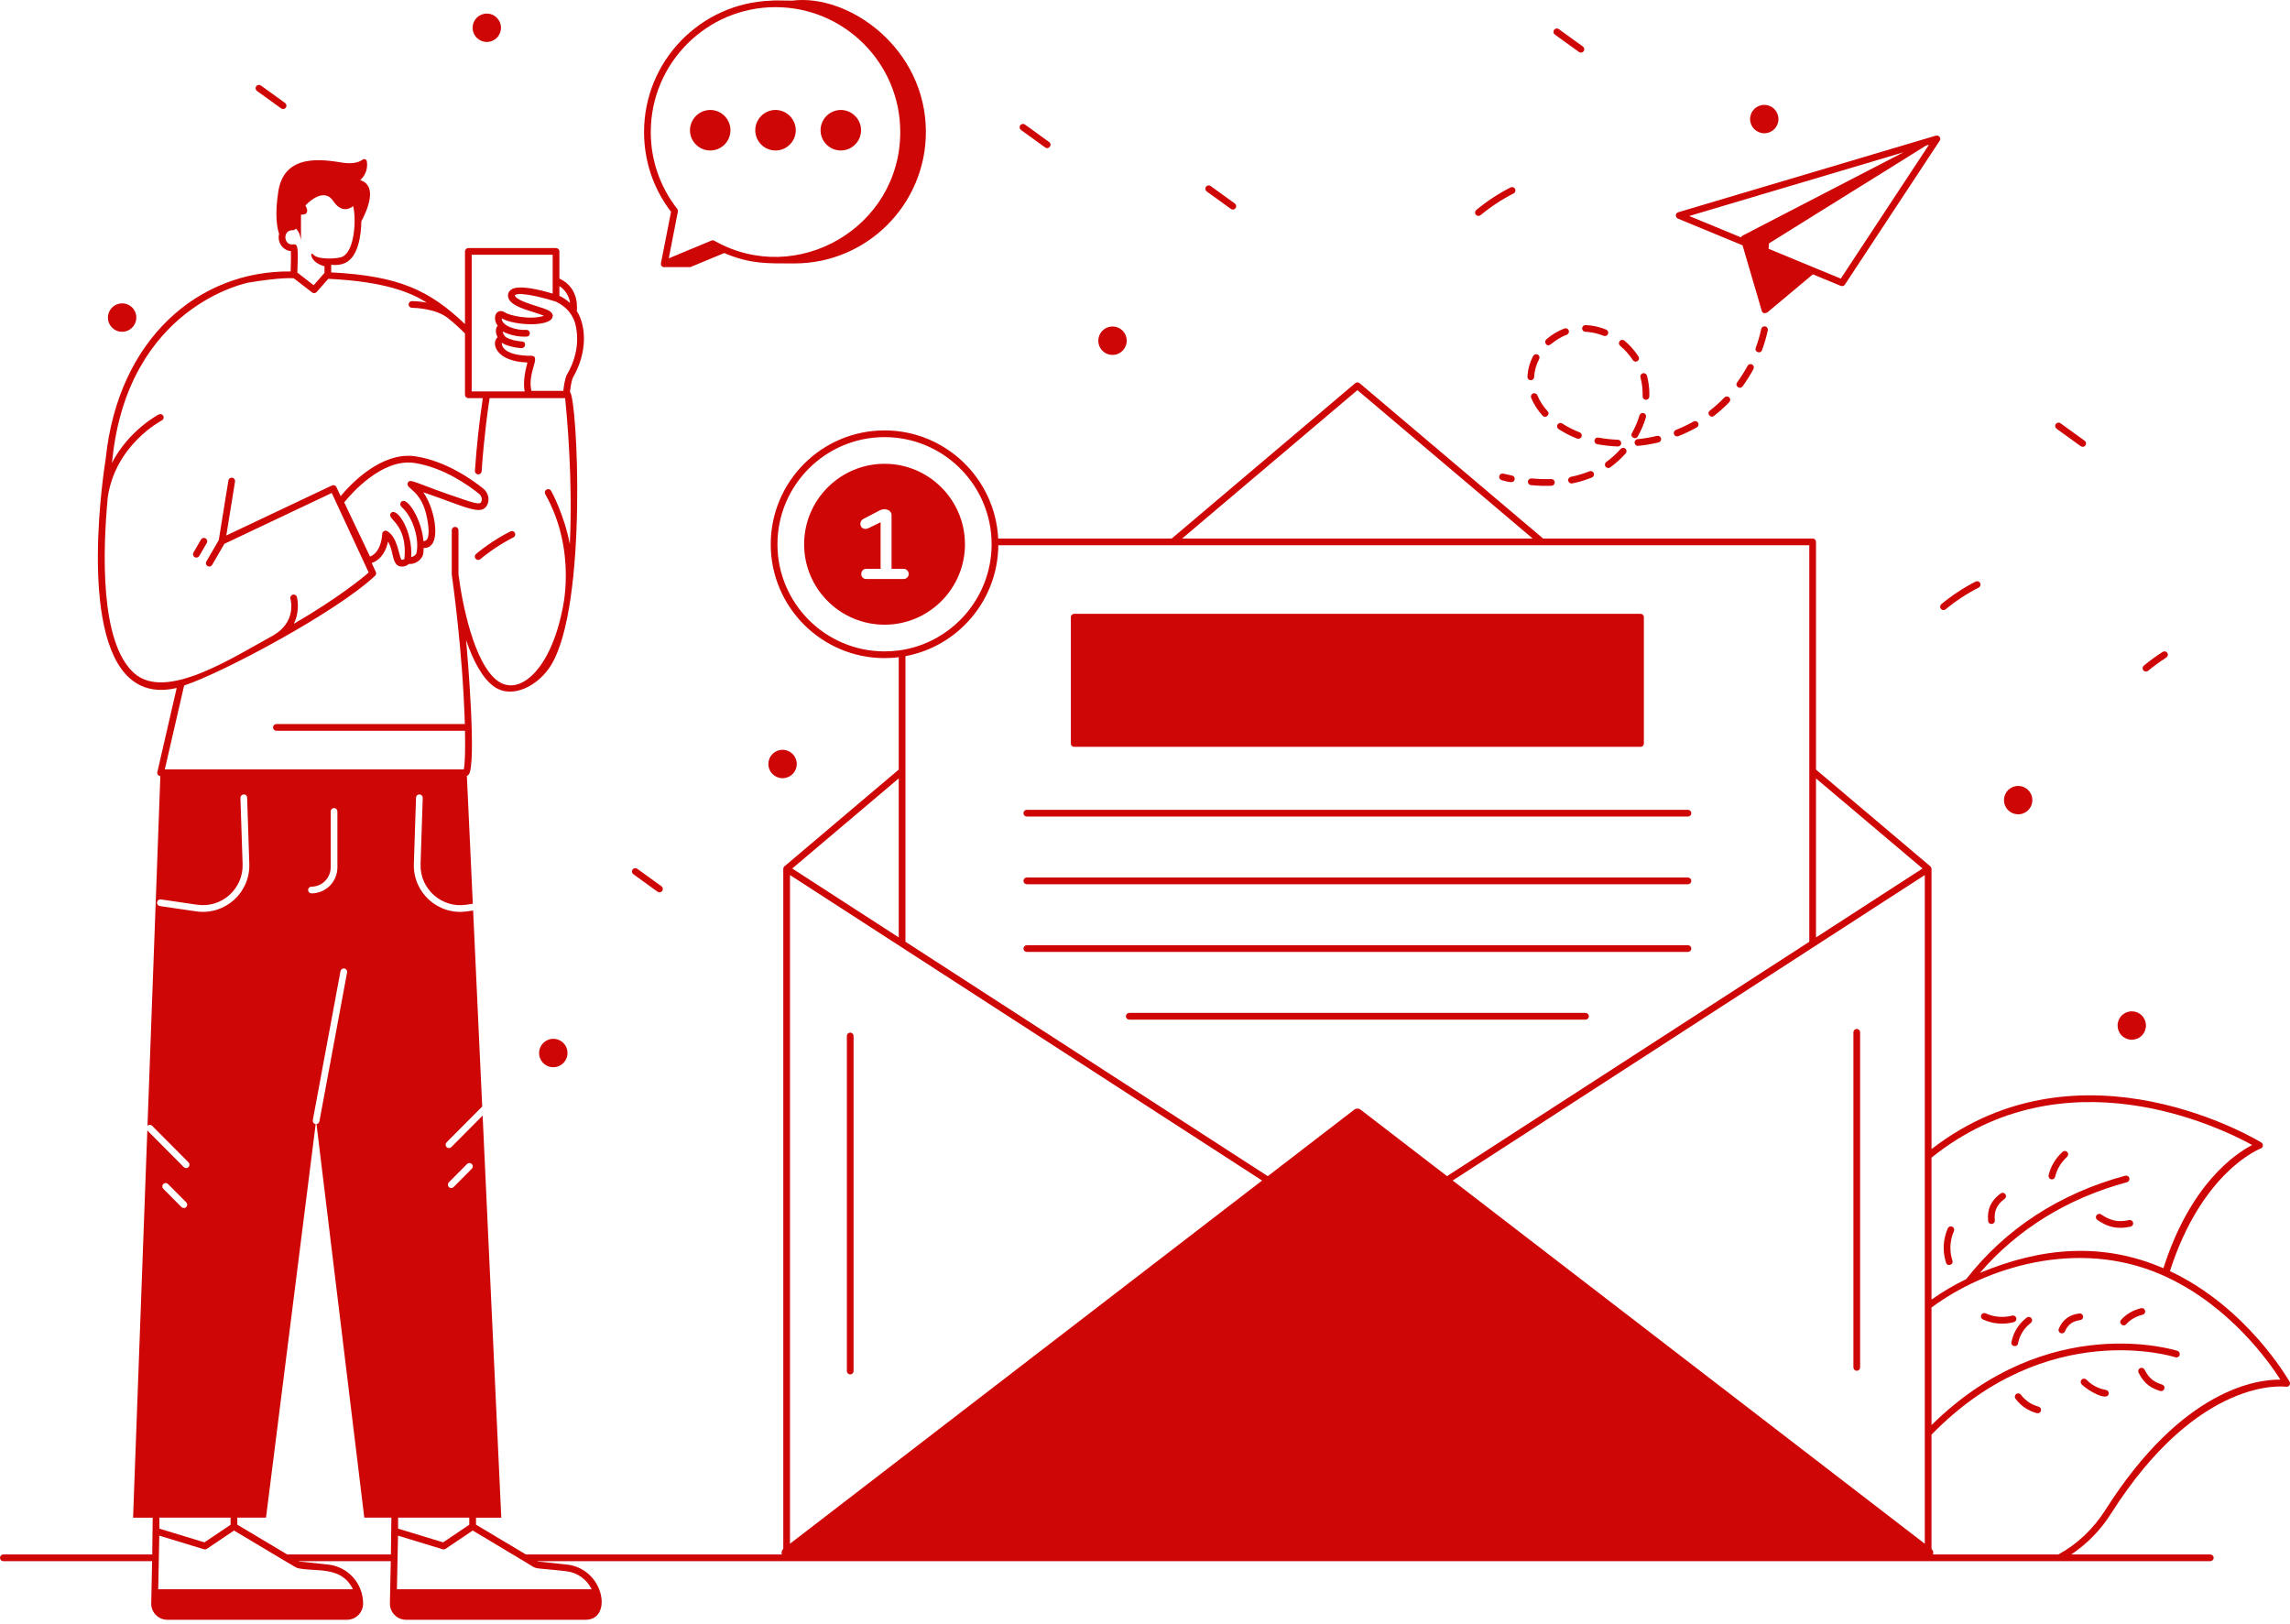 <svg width="447" height="317" viewBox="0 0 447 317" fill="none" xmlns="http://www.w3.org/2000/svg">
<path d="M400.372 230.205C400.456 230.224 400.543 230.227 400.628 230.213C400.713 230.199 400.794 230.168 400.867 230.122C400.94 230.076 401.004 230.017 401.054 229.947C401.104 229.876 401.139 229.797 401.159 229.713C401.499 228.235 402.287 226.918 403.505 225.797C403.626 225.677 403.696 225.515 403.699 225.345C403.703 225.175 403.641 225.01 403.526 224.884C403.41 224.759 403.251 224.684 403.081 224.674C402.911 224.664 402.744 224.721 402.615 224.831C401.202 226.135 400.282 227.679 399.882 229.418C399.862 229.502 399.86 229.589 399.874 229.674C399.888 229.759 399.919 229.84 399.965 229.913C400.01 229.986 400.07 230.05 400.14 230.1C400.21 230.15 400.289 230.185 400.373 230.205H400.372ZM389.379 238.202C389.202 236.423 389.807 235.098 391.281 234.034C391.353 233.985 391.415 233.921 391.462 233.848C391.509 233.774 391.54 233.692 391.555 233.606C391.57 233.52 391.567 233.432 391.548 233.346C391.528 233.261 391.491 233.181 391.44 233.11C391.389 233.039 391.324 232.98 391.25 232.934C391.175 232.889 391.092 232.859 391.006 232.846C390.919 232.833 390.831 232.838 390.747 232.859C390.662 232.881 390.583 232.919 390.513 232.972C388.648 234.318 387.851 236.07 388.074 238.331C388.162 239.201 389.463 239.071 389.379 238.202ZM393.57 257.277C393.524 257.11 393.414 256.968 393.264 256.881C393.114 256.794 392.936 256.77 392.768 256.813C391.064 257.268 389.176 257.104 387.58 256.362C387.423 256.295 387.246 256.292 387.087 256.353C386.928 256.414 386.799 256.535 386.728 256.69C386.656 256.844 386.648 257.021 386.704 257.182C386.76 257.342 386.877 257.475 387.029 257.551C388.931 258.433 391.081 258.621 393.106 258.081C393.189 258.059 393.267 258.021 393.336 257.968C393.404 257.916 393.462 257.85 393.505 257.776C393.548 257.701 393.576 257.618 393.587 257.533C393.598 257.447 393.593 257.361 393.57 257.277ZM410.164 237.076C410.094 237.023 410.013 236.984 409.927 236.963C409.842 236.942 409.752 236.938 409.665 236.952C409.578 236.966 409.494 236.998 409.42 237.045C409.345 237.092 409.281 237.154 409.23 237.227C409.18 237.3 409.145 237.382 409.128 237.468C409.11 237.555 409.11 237.644 409.128 237.731C409.145 237.817 409.18 237.899 409.23 237.972C409.281 238.045 409.345 238.107 409.42 238.154C411.733 239.757 413.588 239.921 415.869 239.448C415.953 239.431 416.033 239.397 416.105 239.349C416.176 239.301 416.237 239.239 416.284 239.167C416.331 239.095 416.364 239.014 416.38 238.929C416.396 238.845 416.395 238.758 416.378 238.673C416.361 238.589 416.327 238.508 416.279 238.437C416.23 238.366 416.168 238.304 416.096 238.257C416.024 238.21 415.944 238.177 415.859 238.161C415.774 238.145 415.687 238.146 415.603 238.164C414.099 238.475 412.44 238.65 410.163 237.076H410.164ZM381.104 246.077C380.492 244.184 380.597 242.132 381.399 240.311C381.469 240.152 381.474 239.972 381.412 239.81C381.349 239.647 381.225 239.516 381.066 239.446C380.907 239.375 380.727 239.371 380.564 239.433C380.402 239.496 380.271 239.62 380.201 239.779C379.269 241.898 379.147 244.285 379.86 246.487C380.129 247.311 381.378 246.907 381.105 246.077H381.104Z" fill="#CE0606"/>
<path d="M446.92 269.729C446.802 269.519 438.727 255.25 423.561 248.128C429.825 228.639 441.126 224.245 441.283 224.193C441.519 224.114 441.677 223.891 441.703 223.642C441.716 223.521 441.694 223.399 441.641 223.29C441.588 223.181 441.505 223.089 441.401 223.025C441.034 222.789 406.349 201.595 377.026 224.311V169.607C377.012 169.417 376.928 169.239 376.79 169.109L354.479 150.228V105.776C354.479 105.409 354.191 105.12 353.824 105.12H301.21L265.39 74.795C265.272 74.695 265.121 74.64 264.966 74.64C264.811 74.64 264.66 74.695 264.542 74.795L228.722 105.12H194.843C194.253 93.382 184.527 84.018 172.663 84.018C160.407 84.018 150.445 93.986 150.445 106.248C150.445 118.498 160.407 128.466 172.663 128.466C173.594 128.466 174.525 128.413 175.429 128.282V150.229L153.123 169.109C153.051 169.171 152.993 169.248 152.953 169.334C152.913 169.42 152.892 169.514 152.892 169.61V302.352L152.871 302.368C152.729 302.502 152.629 302.674 152.583 302.864C152.536 303.054 152.545 303.253 152.609 303.438H102.652L92.915 297.62V296.256H97.848L94.208 217.771L88.099 223.916C87.977 224.039 87.81 224.109 87.636 224.11C87.462 224.11 87.295 224.042 87.172 223.919C87.049 223.797 86.979 223.63 86.978 223.456C86.978 223.282 87.046 223.115 87.169 222.991L94.125 215.996L92.352 177.733L91.151 177.909C85.588 178.719 80.593 174.307 80.785 168.632L81.206 155.714C81.205 155.627 81.223 155.54 81.257 155.46C81.292 155.38 81.343 155.308 81.406 155.249C81.47 155.19 81.545 155.144 81.627 155.115C81.709 155.086 81.796 155.074 81.883 155.08C82.057 155.086 82.221 155.161 82.34 155.288C82.459 155.415 82.522 155.583 82.516 155.757L82.096 168.676C81.93 173.523 86.203 177.313 90.961 176.61L92.226 176.426C92.248 176.423 92.269 176.431 92.291 176.429L91.131 151.445C91.26 151.404 91.376 151.332 91.469 151.235C93.085 149.384 91.221 127.46 90.984 124.952C92.335 128.952 94.144 132.362 96.385 133.988C100.029 136.63 105.155 133.742 107.514 129.923C114.796 118.265 112.676 77.45 111.253 76.526C111.48 74.536 111.744 73.864 111.853 73.671C114.751 68.671 114.373 63.465 112.6 60.74C112.56 60.569 113.291 56.296 109.192 54.366V49.08C109.192 48.713 108.891 48.424 108.537 48.424H91.418C91.051 48.424 90.763 48.713 90.763 49.08V63.258C83.802 56.661 77.891 53.852 64.651 53.172V51.677C65.385 51.782 66.486 51.782 67.522 51.257C69.943 49.985 70.484 45.944 70.533 43.209C71.791 40.844 73.731 36.221 70.308 35.164C70.308 35.164 71.975 33.852 71.609 31.498C71.595 31.41 71.559 31.327 71.503 31.257C71.448 31.187 71.376 31.132 71.294 31.098C71.212 31.064 71.122 31.051 71.033 31.062C70.945 31.072 70.861 31.105 70.788 31.157C70.18 31.6 69.016 32.075 66.948 31.763C63.437 31.234 55.517 29.672 54.324 37.371C53.619 41.911 54.062 44.419 54.48 45.651C54.425 45.867 54.388 46.091 54.388 46.326C54.388 47.742 55.45 48.91 56.787 49.028C56.813 49.946 56.787 51.69 56.735 52.989C38.833 52.783 23.041 66.103 20.634 89.554C20.411 90.931 15.194 123.549 25.379 132.441C27.778 134.539 30.846 135.156 34.49 134.29L30.714 150.71C30.662 150.907 30.714 151.117 30.832 151.274C30.953 151.407 31.121 151.488 31.3 151.5L28.79 219.748C28.914 219.631 29.078 219.567 29.248 219.569C29.419 219.572 29.581 219.64 29.701 219.761L36.79 226.891C36.853 226.951 36.902 227.024 36.936 227.104C36.971 227.184 36.988 227.27 36.989 227.357C36.989 227.444 36.972 227.53 36.939 227.611C36.906 227.691 36.857 227.764 36.796 227.826C36.734 227.887 36.661 227.936 36.58 227.968C36.499 228.001 36.413 228.018 36.326 228.017C36.239 228.016 36.153 227.997 36.073 227.963C35.993 227.928 35.921 227.878 35.861 227.815L28.772 220.686C28.765 220.678 28.763 220.669 28.756 220.662L25.977 296.255H29.805L29.717 303.438H0.655C0.288 303.438 0 303.739 0 304.094C0 304.461 0.288 304.749 0.655 304.749H29.691L29.52 312.973C29.468 314.704 30.881 316.186 32.666 316.186H67.731C69.462 316.186 70.877 314.769 70.877 313.025C70.877 309.09 67.928 305.812 64.009 305.405L58.346 304.802L58.254 304.749H76.278L76.108 312.973C76.1 313.391 76.176 313.807 76.33 314.196C76.485 314.585 76.715 314.939 77.008 315.238C77.301 315.538 77.65 315.775 78.036 315.938C78.421 316.101 78.835 316.185 79.254 316.186H114.319C119.683 316.186 117.96 306.17 110.609 305.405L104.933 304.802L104.841 304.749H431.439C431.793 304.749 432.094 304.461 432.094 304.094C432.094 303.739 431.793 303.438 431.439 303.438H404.304C407.398 301.377 410.029 298.686 412.117 295.385C429.276 268.381 446.068 270.676 446.238 270.702C446.36 270.721 446.485 270.705 446.598 270.656C446.711 270.608 446.809 270.529 446.88 270.428C446.95 270.327 446.992 270.209 446.999 270.086C447.006 269.962 446.979 269.84 446.92 269.732V269.729ZM264.965 76.157L299.176 105.119H230.754L264.965 76.157ZM91.605 297.634L86.501 301.074L77.708 298.395V296.253H91.603V297.634H91.605ZM65.859 158.389V169.326C65.858 170.669 65.324 171.957 64.375 172.907C63.425 173.856 62.138 174.39 60.796 174.391C60.622 174.391 60.455 174.322 60.332 174.199C60.209 174.076 60.14 173.91 60.14 173.736C60.14 173.562 60.209 173.395 60.332 173.272C60.455 173.149 60.622 173.08 60.796 173.08C61.79 173.078 62.744 172.683 63.447 171.979C64.15 171.275 64.546 170.321 64.547 169.326V158.391C64.547 158.217 64.616 158.05 64.739 157.927C64.862 157.804 65.029 157.735 65.203 157.735C65.377 157.735 65.543 157.804 65.666 157.927C65.789 158.05 65.858 158.217 65.858 158.391L65.859 158.389ZM87.616 230.791L91.16 227.225C91.221 227.162 91.293 227.112 91.373 227.077C91.452 227.043 91.538 227.025 91.625 227.024C91.712 227.023 91.799 227.039 91.879 227.072C91.96 227.104 92.033 227.153 92.095 227.214C92.157 227.276 92.206 227.349 92.239 227.429C92.272 227.51 92.289 227.596 92.288 227.683C92.288 227.77 92.27 227.856 92.236 227.936C92.202 228.016 92.152 228.089 92.09 228.15L88.545 231.717C88.484 231.778 88.412 231.827 88.332 231.86C88.253 231.893 88.168 231.91 88.082 231.911C87.995 231.911 87.91 231.894 87.83 231.861C87.751 231.829 87.678 231.78 87.617 231.72C87.556 231.659 87.507 231.586 87.474 231.507C87.441 231.427 87.424 231.342 87.423 231.256C87.423 231.17 87.44 231.084 87.473 231.004C87.505 230.925 87.555 230.852 87.616 230.791ZM110.726 73.014C110.595 73.224 110.228 73.867 109.952 76.306H103.726C102.892 72.686 105.65 69.63 103.805 69.447C101.629 69.503 97.932 69.053 97.932 66.876C99.065 67.794 102.249 68.041 101.838 67.952C102.009 67.952 102.173 67.885 102.295 67.766C102.418 67.647 102.489 67.485 102.494 67.314C102.523 66.16 101.091 67.094 98.721 65.806C98.315 65.379 98.152 64.969 98.115 64.712C99.492 65.4 101.237 65.806 102.819 65.705C103.687 65.646 103.591 64.341 102.73 64.396C100.938 64.518 97.932 63.701 97.932 62.14C100.489 63.622 107.644 63.858 107.881 61.76C107.9 61.674 107.9 61.584 107.881 61.498C107.75 60.698 106.61 60.344 104.657 59.727C103.306 59.307 100.527 58.429 100.501 57.616C101.498 56.822 107.099 58.409 108.497 58.875C108.629 59.006 111.786 60.11 112.456 63.937C113.151 67.78 111.906 70.995 110.726 73.014ZM111.276 59.151C110.424 58.378 109.612 57.932 109.192 57.748V55.846C110.333 56.581 111.106 57.8 111.276 59.151ZM92.073 49.735H107.881V57.315C105.509 56.594 101.117 55.479 99.702 56.581C99.322 56.869 99.125 57.302 99.164 57.787C99.282 59.414 101.812 60.214 104.263 60.974C104.893 61.184 105.692 61.434 106.19 61.643C103.566 62.518 99.453 61.604 98.535 60.974C98.102 60.686 97.644 60.633 97.25 60.843C96.844 61.066 96.608 61.538 96.621 62.102C96.621 62.548 96.778 63.073 97.145 63.584C97.132 63.611 97.119 63.624 97.106 63.637C96.713 64.109 96.674 64.962 97.132 65.827C95.794 66.985 96.792 70.576 102.953 70.758C102.31 73.119 102.14 74.982 102.415 76.411H92.073V49.735ZM57.086 44.934C57.346 44.934 57.567 44.915 57.742 44.62C58.561 45.243 58.753 46.891 58.753 46.891V41.894C58.753 41.894 60.749 42.12 59.619 40.113C59.619 40.113 63.056 36.248 65.062 39.26C66.651 41.644 68.315 40.726 68.94 40.239C69.568 42.767 69.231 48.874 66.917 50.076C65.984 50.568 61.842 50.762 61.092 49.617C60.988 49.446 60.739 49.534 60.739 49.716C60.739 49.788 60.818 51.27 63.339 51.979V53.276L61.228 55.676L58.043 53.21C58.158 49.051 58.324 47.505 57.257 47.702C55.357 48.018 55.091 44.934 57.086 44.934ZM35.938 133.817C43.563 131.285 65.694 119.463 73.215 112.394C73.315 112.3 73.383 112.176 73.409 112.04C73.434 111.905 73.417 111.765 73.359 111.64L72.553 109.906C74.63 109.187 75.437 107.152 75.738 105.725C76 106.147 76.269 106.735 76.45 107.532C76.869 109.386 77.079 110.596 78.495 110.596C79.058 110.596 79.528 110.342 79.836 110.075C80.959 110.217 82.537 109.302 82.646 107.827C82.668 107.54 82.683 107.253 82.689 106.968C86.36 107.159 85.04 99.556 82.684 96.178L82.621 96.088C91.003 98.965 93.992 100.79 95.101 98.563C95.63 97.502 95.306 96.163 94.331 95.374C92.368 93.787 87.148 89.995 81.11 89.079C74.412 88.075 68.358 94.601 66.491 96.851L65.669 95.081C65.633 95.002 65.581 94.932 65.517 94.874C65.454 94.816 65.379 94.771 65.298 94.742C65.216 94.712 65.13 94.699 65.044 94.704C64.958 94.708 64.873 94.729 64.795 94.766L44.175 104.529L45.876 94.007C45.889 93.922 45.886 93.835 45.867 93.751C45.847 93.667 45.811 93.588 45.761 93.519C45.71 93.449 45.647 93.39 45.574 93.344C45.501 93.299 45.419 93.269 45.334 93.255C45.249 93.241 45.163 93.244 45.079 93.264C44.995 93.284 44.916 93.32 44.847 93.37C44.777 93.421 44.718 93.484 44.672 93.557C44.627 93.63 44.597 93.712 44.583 93.797L42.701 105.429L40.276 109.611C40.233 109.686 40.205 109.768 40.193 109.853C40.182 109.939 40.188 110.026 40.21 110.109C40.232 110.192 40.27 110.27 40.323 110.339C40.375 110.407 40.44 110.464 40.515 110.508C40.59 110.551 40.672 110.579 40.757 110.59C40.843 110.601 40.929 110.596 41.013 110.574C41.096 110.551 41.174 110.513 41.242 110.461C41.31 110.408 41.368 110.343 41.411 110.268L43.793 106.16L64.758 96.232L71.966 111.752C70.72 112.839 66.103 116.668 57.343 121.779C58.679 119.129 57.953 116.529 57.941 116.491C57.884 116.333 57.769 116.203 57.619 116.127C57.469 116.051 57.296 116.036 57.136 116.083C56.975 116.131 56.838 116.239 56.754 116.384C56.67 116.53 56.645 116.702 56.684 116.865C56.74 117.051 57.939 121.356 53.364 124.018C45.299 128.434 32.449 136.852 26.243 131.455C19.427 125.507 20.062 107.337 21.04 97.04C22.561 86.773 31.494 82.118 31.593 82.069C31.747 81.99 31.863 81.853 31.917 81.689C31.97 81.524 31.957 81.345 31.879 81.191C31.801 81.036 31.665 80.918 31.501 80.864C31.337 80.809 31.158 80.821 31.003 80.898C30.922 80.937 25.163 83.942 21.827 90.4C21.886 89.999 21.925 89.751 21.929 89.722C25.01 59.675 48.356 55.189 48.579 55.15C54.687 54.153 56.903 54.284 57.348 54.324L60.927 57.091C61.19 57.296 61.582 57.259 61.818 56.999L64.073 54.429C75.199 54.945 80.272 57.151 83.312 59.066C81.742 58.784 80.5 58.778 80.411 58.775C80.237 58.775 80.071 58.844 79.948 58.967C79.825 59.09 79.756 59.257 79.756 59.431C79.756 59.605 79.825 59.772 79.948 59.895C80.071 60.017 80.237 60.087 80.411 60.087H80.414C80.468 60.087 84.897 60.113 87.372 62.046C88.255 62.754 89.408 63.725 90.762 65.091V77.066C90.762 77.42 91.05 77.721 91.417 77.721H94.243C93.54 82.438 93.025 87.181 92.702 91.938C92.699 92.106 92.761 92.269 92.875 92.393C92.989 92.517 93.146 92.593 93.314 92.605C93.482 92.616 93.647 92.563 93.777 92.456C93.907 92.35 93.992 92.197 94.013 92.03C94.484 85.04 95.297 79.439 95.573 77.721H110.306C110.609 80.581 111.851 93.496 111.227 106.208C110.097 100.402 107.74 96.104 107.576 95.812C107.491 95.661 107.349 95.549 107.181 95.502C107.014 95.455 106.835 95.477 106.683 95.562C106.532 95.647 106.42 95.789 106.373 95.957C106.326 96.124 106.348 96.303 106.433 96.455C112.724 107.656 109.74 119.129 109.744 119.134C107.377 130.819 101.365 135.966 97.16 132.924C92.533 129.57 90.21 117.815 89.493 112.106V103.503C89.493 103.329 89.424 103.163 89.301 103.04C89.178 102.917 89.011 102.848 88.837 102.848C88.663 102.848 88.497 102.917 88.374 103.04C88.251 103.163 88.182 103.329 88.182 103.503V112.167C88.182 112.187 88.192 112.204 88.194 112.224C88.194 112.229 88.191 112.234 88.194 112.241C88.224 112.542 90.313 126.758 90.733 141.338H53.952C53.778 141.338 53.611 141.407 53.488 141.53C53.365 141.653 53.296 141.82 53.296 141.994C53.296 142.168 53.365 142.335 53.488 142.458C53.611 142.581 53.778 142.65 53.952 142.65H90.766C90.848 146.65 90.743 149.333 90.526 150.196H32.168L35.94 133.815L35.938 133.817ZM79.608 94.239C79.015 95.456 82.332 95.469 83.383 101.259C84.293 106.181 82.691 105.502 82.649 105.633C82.368 101.52 79.45 96.718 78.299 97.977C78.183 98.105 78.122 98.275 78.13 98.449C78.138 98.622 78.216 98.786 78.344 98.903C80.835 101.161 81.827 105.454 81.308 107.892C81.2 108.393 80.605 108.676 80.271 108.747C80.587 103.64 77.457 98.887 76.321 100.13C75.21 101.359 79.621 101.953 78.944 109.109C78.859 109.176 78.761 109.224 78.655 109.249C78.549 109.274 78.44 109.275 78.334 109.253C77.783 108.168 77.594 104.905 75.606 103.687C75.507 103.627 75.395 103.594 75.279 103.591C75.164 103.589 75.05 103.617 74.949 103.672C74.848 103.728 74.763 103.809 74.704 103.908C74.644 104.007 74.612 104.12 74.609 104.235C74.609 104.272 74.511 107.749 72.228 108.648L67.19 98.071C68.456 96.493 74.544 89.41 80.915 90.375C86.634 91.243 91.626 94.874 93.507 96.395C94.007 96.799 94.184 97.464 93.929 97.975C93.752 98.332 93.383 98.519 90.413 97.474C80.865 94.307 80.086 93.275 79.608 94.239ZM31.202 176.868C31.117 176.855 31.035 176.826 30.961 176.782C30.887 176.738 30.822 176.68 30.771 176.611C30.719 176.542 30.682 176.463 30.661 176.38C30.64 176.296 30.635 176.209 30.648 176.124C30.66 176.039 30.689 175.957 30.733 175.883C30.777 175.809 30.835 175.744 30.904 175.693C30.973 175.641 31.052 175.604 31.135 175.582C31.219 175.561 31.306 175.557 31.391 175.569L38.486 176.605C43.289 177.31 47.516 173.484 47.356 168.676L46.93 155.757C46.927 155.671 46.941 155.585 46.971 155.505C47.001 155.424 47.047 155.35 47.106 155.287C47.164 155.224 47.235 155.173 47.314 155.137C47.392 155.102 47.477 155.082 47.563 155.079C47.99 155.063 48.229 155.352 48.24 155.713L48.666 168.631C48.851 174.279 43.89 178.718 38.298 177.904L31.202 176.868ZM31.872 231.124C31.995 231.002 32.162 230.933 32.336 230.933C32.51 230.934 32.676 231.003 32.799 231.127L36.343 234.691C36.406 234.752 36.455 234.825 36.489 234.905C36.523 234.985 36.541 235.071 36.542 235.158C36.542 235.245 36.526 235.331 36.492 235.412C36.459 235.492 36.41 235.565 36.349 235.627C36.287 235.688 36.214 235.737 36.133 235.769C36.052 235.802 35.966 235.818 35.879 235.817C35.792 235.816 35.706 235.798 35.626 235.764C35.546 235.729 35.474 235.679 35.414 235.616L31.869 232.051C31.747 231.928 31.678 231.761 31.679 231.587C31.679 231.413 31.749 231.247 31.872 231.124ZM45.009 296.255V297.639L39.904 301.073L31.113 298.396V296.253H45.008L45.009 296.255ZM58.056 306.099C61.642 306.904 66.6 305.561 68.893 310.228H30.884L31.093 299.766L39.824 302.427C40.059 302.492 40.249 302.394 40.382 302.337L40.387 302.335L45.683 298.767C56.013 304.953 57.901 306.077 58.056 306.099ZM56.064 303.436L46.32 297.622V296.253H51.923L61.618 219.437C61.605 219.437 61.591 219.437 61.578 219.434C61.494 219.419 61.413 219.386 61.341 219.339C61.269 219.292 61.207 219.232 61.158 219.161C61.11 219.09 61.076 219.01 61.058 218.926C61.04 218.841 61.039 218.754 61.055 218.67L66.463 189.575C66.478 189.49 66.511 189.41 66.558 189.338C66.605 189.266 66.665 189.203 66.736 189.155C66.807 189.106 66.887 189.072 66.971 189.054C67.055 189.037 67.142 189.036 67.227 189.052C67.311 189.067 67.392 189.1 67.464 189.147C67.536 189.194 67.598 189.255 67.647 189.326C67.695 189.397 67.729 189.476 67.747 189.561C67.765 189.645 67.766 189.732 67.75 189.816L62.343 218.91C62.316 219.046 62.248 219.17 62.146 219.263C62.045 219.357 61.916 219.416 61.779 219.432L71.108 296.253H76.397L76.303 303.436H56.064ZM110.464 306.702C111.532 306.814 112.555 307.197 113.434 307.814C114.314 308.431 115.023 309.261 115.493 310.228H77.475C77.835 292.616 77.357 315.836 77.692 299.767L86.423 302.427C86.672 302.499 86.844 302.393 86.975 302.337C87.107 302.248 92.632 298.531 92.284 298.767L102.272 304.748C105.511 306.637 102.985 305.842 110.464 306.702ZM439.617 223.512C436.379 225.178 427.57 231.053 422.288 247.565C410.446 242.444 398.526 243.441 386.475 248.47C393.816 239.945 403.556 233.912 415.209 230.765C415.369 230.712 415.502 230.6 415.582 230.452C415.661 230.303 415.682 230.13 415.638 229.968C415.595 229.805 415.491 229.666 415.348 229.577C415.204 229.489 415.033 229.459 414.868 229.493C402.022 232.968 391.47 239.854 383.801 249.69C381.435 250.832 379.168 252.17 377.024 253.69V225.978C402.94 205.124 433.522 220.141 439.617 223.512ZM375.713 301.345L283.562 230.443L302.615 218.114L375.713 170.811V301.345ZM375.272 169.536L354.478 182.991V151.954L375.272 169.533V169.536ZM172.663 127.153C161.128 127.153 151.755 117.775 151.755 106.247C151.755 94.706 161.128 85.328 172.663 85.328C183.806 85.328 192.942 94.102 193.532 105.119C193.545 105.486 193.558 105.867 193.558 106.247V106.431C193.466 116.477 186.257 124.858 176.74 126.759C176.307 126.838 175.875 126.917 175.429 126.969C174.525 127.087 173.607 127.153 172.663 127.153ZM194.869 106.431H353.167V183.837L282.455 229.588L265.642 216.653C265.455 216.489 265.215 216.399 264.967 216.399C264.718 216.399 264.479 216.489 264.292 216.653L247.468 229.595L176.74 183.832V128.084C186.991 126.182 194.777 117.211 194.869 106.431ZM175.429 182.984L154.646 169.536L175.429 151.947V182.986V182.984ZM154.203 170.811L246.359 230.446L154.203 301.341V170.814V170.811ZM411.015 294.674C408.629 298.438 405.535 301.376 401.812 303.435H377.303C377.524 302.793 377.1 302.483 377.024 302.352V280.051C399.479 256.994 424.32 264.85 424.621 264.942C424.975 265.06 425.342 264.876 425.447 264.535C425.475 264.453 425.488 264.367 425.483 264.28C425.478 264.194 425.456 264.109 425.418 264.031C425.38 263.953 425.327 263.883 425.263 263.826C425.198 263.768 425.122 263.724 425.041 263.696C424.739 263.604 399.807 255.682 377.024 278.188V255.237C387.472 247.463 405.44 241.652 421.895 248.823C422.314 249.007 422.733 249.203 423.153 249.4C435.462 255.237 442.96 265.912 445.123 269.309C440.745 269.257 426.076 270.962 411.015 294.674Z" fill="#CE0606"/>
<path d="M417.928 255.365C416.357 255.747 415.05 256.506 414.042 257.625C413.459 258.271 414.443 259.138 415.015 258.504C415.843 257.586 416.929 256.959 418.237 256.641C418.406 256.6 418.552 256.493 418.643 256.344C418.733 256.196 418.761 256.017 418.721 255.848C418.678 255.679 418.571 255.534 418.423 255.444C418.275 255.354 418.097 255.325 417.928 255.365ZM405.889 256.393C403.949 256.622 402.635 257.595 401.871 259.364C401.802 259.524 401.799 259.704 401.863 259.866C401.927 260.028 402.053 260.157 402.213 260.226C402.372 260.295 402.553 260.298 402.714 260.234C402.876 260.17 403.005 260.044 403.074 259.885C403.646 258.564 404.587 257.868 406.042 257.694C406.128 257.684 406.21 257.657 406.285 257.615C406.36 257.573 406.426 257.517 406.48 257.449C406.533 257.382 406.572 257.304 406.595 257.221C406.619 257.139 406.625 257.052 406.615 256.966C406.574 256.606 406.243 256.333 405.889 256.393ZM397.967 274.596C396.556 274.234 395.313 273.395 394.448 272.222C394.34 272.095 394.189 272.014 394.024 271.994C393.859 271.975 393.693 272.018 393.558 272.116C393.424 272.214 393.332 272.359 393.3 272.522C393.268 272.686 393.3 272.855 393.387 272.996C394.429 274.422 395.936 275.438 397.648 275.87C397.81 275.896 397.977 275.86 398.114 275.769C398.252 275.679 398.35 275.54 398.39 275.38C398.43 275.22 398.409 275.051 398.331 274.906C398.253 274.762 398.123 274.651 397.967 274.597V274.596ZM411.08 271.324C409.625 271.086 408.288 270.381 407.27 269.313C407.15 269.188 406.985 269.115 406.811 269.111C406.637 269.108 406.469 269.173 406.344 269.294C406.218 269.414 406.146 269.579 406.142 269.753C406.138 269.927 406.204 270.095 406.324 270.221C407.482 271.43 411.345 273.633 411.612 272.083C411.627 271.998 411.625 271.911 411.607 271.827C411.588 271.743 411.553 271.663 411.504 271.593C411.454 271.522 411.391 271.462 411.319 271.416C411.246 271.37 411.165 271.339 411.08 271.324ZM422.042 270.272C420.85 269.898 419.6 269.367 418.603 267.347C418.523 267.197 418.387 267.084 418.225 267.031C418.063 266.979 417.887 266.992 417.734 267.068C417.581 267.143 417.464 267.275 417.407 267.436C417.35 267.597 417.357 267.773 417.428 267.928C418.654 270.412 420.252 271.086 421.653 271.524C421.819 271.576 421.999 271.56 422.153 271.479C422.307 271.398 422.422 271.259 422.474 271.093C422.525 270.927 422.509 270.747 422.428 270.593C422.347 270.439 422.208 270.324 422.042 270.272ZM395.613 257.196C394.062 258.374 392.997 260.082 392.622 261.994C392.459 262.846 393.748 263.091 393.91 262.24C394.223 260.648 395.11 259.225 396.402 258.244C396.541 258.139 396.633 257.984 396.658 257.812C396.682 257.639 396.637 257.464 396.533 257.325C396.428 257.186 396.273 257.094 396.101 257.07C395.928 257.045 395.754 257.09 395.614 257.195L395.613 257.196ZM209.66 145.786H320.243C320.597 145.786 320.877 145.506 320.877 145.151V120.458C320.876 120.29 320.809 120.129 320.691 120.01C320.572 119.891 320.411 119.824 320.243 119.824H209.66C209.493 119.826 209.333 119.894 209.215 120.012C209.096 120.13 209.029 120.29 209.026 120.458V145.151C209.026 145.506 209.318 145.786 209.66 145.786ZM200.428 159.393H329.484C329.657 159.393 329.824 159.324 329.947 159.201C330.07 159.078 330.139 158.911 330.139 158.737C330.139 158.563 330.07 158.396 329.947 158.273C329.824 158.15 329.657 158.081 329.484 158.081H200.428C200.254 158.081 200.088 158.15 199.965 158.273C199.842 158.396 199.773 158.563 199.773 158.737C199.773 158.911 199.842 159.078 199.965 159.201C200.088 159.324 200.254 159.393 200.428 159.393ZM200.428 172.608H329.484C329.657 172.608 329.824 172.539 329.947 172.416C330.07 172.293 330.139 172.126 330.139 171.952C330.139 171.778 330.07 171.611 329.947 171.488C329.824 171.365 329.657 171.296 329.484 171.296H200.428C200.254 171.296 200.088 171.365 199.965 171.488C199.842 171.611 199.773 171.778 199.773 171.952C199.773 172.126 199.842 172.293 199.965 172.416C200.088 172.539 200.254 172.608 200.428 172.608ZM200.428 185.821H329.484C329.657 185.821 329.824 185.752 329.947 185.629C330.07 185.506 330.139 185.34 330.139 185.166C330.139 184.992 330.07 184.825 329.947 184.702C329.824 184.579 329.657 184.51 329.484 184.51H200.428C200.254 184.51 200.088 184.579 199.965 184.702C199.842 184.825 199.773 184.992 199.773 185.166C199.773 185.34 199.842 185.506 199.965 185.629C200.088 185.752 200.254 185.821 200.428 185.821ZM309.485 197.723H220.426C220.253 197.723 220.086 197.793 219.963 197.916C219.84 198.039 219.771 198.205 219.771 198.379C219.771 198.553 219.84 198.72 219.963 198.843C220.086 198.966 220.253 199.035 220.426 199.035H309.485C309.659 199.035 309.826 198.966 309.949 198.843C310.072 198.72 310.141 198.553 310.141 198.379C310.141 198.205 310.072 198.039 309.949 197.916C309.826 197.793 309.659 197.723 309.485 197.723ZM129.013 51.383C128.991 51.487 128.996 51.595 129.026 51.697C129.056 51.799 129.111 51.891 129.185 51.967C129.26 52.042 129.352 52.098 129.454 52.129C129.555 52.16 129.663 52.165 129.767 52.144H134.634C134.723 52.144 134.799 52.131 134.875 52.093L141.365 49.394C146.538 51.594 149.93 51.421 155.085 51.421C169.223 51.421 180.729 39.911 180.729 25.764C180.729 9.438 165.71 -1.261 154.653 0.12C151.684 0.087 151.197 0.061 150.48 0.13C136.749 0.606 125.718 11.906 125.718 25.764C125.718 31.453 127.537 36.833 130.982 41.345L129.013 51.383ZM127.029 25.764C127.029 12.329 137.949 1.396 151.371 1.396C164.802 1.396 175.727 12.329 175.727 25.764C175.727 44.447 155.495 56.096 139.442 46.998C139.355 46.948 139.258 46.92 139.159 46.913C139.059 46.907 138.959 46.924 138.867 46.962L130.535 50.432L132.324 41.306C132.343 41.213 132.341 41.118 132.319 41.027C132.298 40.935 132.257 40.85 132.199 40.776C128.834 36.498 127.012 31.208 127.029 25.764Z" fill="#CE0606"/>
<path d="M138.644 29.376C139.688 29.373 140.689 28.957 141.427 28.218C142.165 27.479 142.582 26.478 142.585 25.434C142.585 23.254 140.811 21.466 138.644 21.466C137.594 21.47 136.587 21.889 135.845 22.633C135.102 23.376 134.683 24.383 134.679 25.434C134.679 27.602 136.466 29.376 138.644 29.376ZM151.378 29.376C152.424 29.376 153.427 28.961 154.168 28.222C154.909 27.483 155.328 26.48 155.331 25.434C155.331 23.254 153.558 21.466 151.378 21.466C149.198 21.466 147.424 23.254 147.424 25.434C147.428 26.48 147.846 27.483 148.587 28.222C149.328 28.961 150.332 29.376 151.378 29.376ZM164.123 29.376C165.169 29.376 166.173 28.961 166.914 28.222C167.655 27.483 168.073 26.48 168.077 25.434C168.076 24.384 167.659 23.377 166.918 22.634C166.177 21.89 165.172 21.471 164.123 21.466C163.074 21.471 162.07 21.891 161.329 22.634C160.588 23.378 160.172 24.384 160.171 25.434C160.175 26.48 160.593 27.482 161.334 28.221C162.074 28.96 163.077 29.375 164.123 29.376ZM327.515 42.669L340.138 47.886L343.874 60.621C343.907 60.752 344.104 61.472 345.015 60.962L353.859 53.553L359.312 55.806H359.315C359.661 55.924 359.944 55.813 360.114 55.557L378.624 27.464C378.861 27.149 378.686 26.611 378.26 26.48C378.25 26.478 378.241 26.471 378.23 26.467C378.115 26.464 378 26.467 377.886 26.475L327.58 41.432H327.579C326.942 41.625 327.017 42.46 327.516 42.667L327.515 42.669ZM359.312 54.388L345.224 48.566L345.29 47.517L345.408 47.452V47.438C386.592 21.793 339.533 51.113 375.944 28.421L376.537 28.246L359.313 54.388H359.312ZM371.573 29.721L340.138 45.997C339.994 46.076 339.889 46.194 339.837 46.338L329.733 42.166C386.173 25.379 367.796 30.845 371.573 29.721ZM308.716 85.243C308.747 85.163 308.762 85.078 308.76 84.992C308.758 84.906 308.74 84.821 308.705 84.742C308.67 84.663 308.62 84.593 308.558 84.533C308.496 84.474 308.423 84.427 308.342 84.396C307.133 83.927 305.993 83.347 304.961 82.675C304.888 82.626 304.807 82.591 304.721 82.573C304.636 82.555 304.547 82.555 304.461 82.572C304.375 82.589 304.294 82.623 304.221 82.672C304.149 82.721 304.087 82.784 304.039 82.858C303.991 82.931 303.959 83.013 303.943 83.1C303.928 83.186 303.93 83.274 303.949 83.36C303.968 83.445 304.005 83.526 304.056 83.597C304.107 83.668 304.171 83.729 304.246 83.774C305.387 84.512 306.601 85.13 307.868 85.618C308.2 85.748 308.585 85.586 308.716 85.243ZM306.861 94.369C308.188 94.107 309.487 93.721 310.741 93.213C310.821 93.181 310.894 93.133 310.955 93.073C311.016 93.013 311.065 92.941 311.098 92.861C311.132 92.782 311.149 92.697 311.15 92.611C311.151 92.525 311.134 92.439 311.102 92.36C311.069 92.28 311.022 92.207 310.961 92.146C310.901 92.085 310.829 92.036 310.75 92.002C310.671 91.969 310.586 91.951 310.5 91.951C310.413 91.95 310.328 91.967 310.248 91.999C309.102 92.465 307.876 92.831 306.604 93.084C306.439 93.123 306.295 93.225 306.203 93.368C306.112 93.511 306.079 93.684 306.112 93.85C306.146 94.017 306.242 94.164 306.382 94.261C306.522 94.358 306.694 94.397 306.861 94.369ZM308.825 64.085C308.818 64.258 308.881 64.428 308.999 64.556C309.117 64.683 309.28 64.759 309.454 64.766C310.661 64.812 311.871 65.082 313.05 65.567C313.209 65.623 313.384 65.617 313.538 65.548C313.692 65.479 313.814 65.354 313.878 65.197C313.943 65.041 313.944 64.866 313.882 64.708C313.821 64.551 313.701 64.423 313.548 64.352C312.263 63.819 310.895 63.515 309.505 63.454C309.333 63.452 309.166 63.516 309.04 63.633C308.913 63.75 308.836 63.911 308.824 64.083L308.825 64.085ZM298.246 93.985C298.231 94.158 298.284 94.33 298.395 94.464C298.506 94.598 298.666 94.682 298.839 94.698C300.281 94.835 301.593 94.869 302.851 94.825C303.025 94.819 303.189 94.744 303.308 94.617C303.426 94.49 303.489 94.321 303.483 94.147C303.473 93.975 303.398 93.813 303.271 93.695C303.145 93.577 302.978 93.512 302.805 93.514C301.554 93.558 300.287 93.516 298.961 93.392C298.616 93.379 298.282 93.625 298.246 93.985ZM311.241 85.945C311.175 86.302 311.411 86.644 311.768 86.711C313.076 86.951 314.421 87.1 315.766 87.153H315.792C315.966 87.156 316.134 87.091 316.259 86.97C316.385 86.85 316.457 86.684 316.461 86.51C316.464 86.336 316.398 86.168 316.278 86.043C316.157 85.917 315.992 85.845 315.818 85.841C314.539 85.792 313.265 85.652 312.005 85.422C311.92 85.405 311.833 85.406 311.749 85.423C311.664 85.44 311.584 85.475 311.513 85.523C311.442 85.572 311.381 85.635 311.334 85.707C311.288 85.78 311.256 85.86 311.241 85.945ZM305.852 65.34C306.008 65.274 306.133 65.15 306.2 64.995C306.268 64.839 306.272 64.663 306.213 64.504C306.154 64.345 306.035 64.215 305.882 64.142C305.73 64.068 305.554 64.057 305.393 64.109C304.09 64.603 302.886 65.327 301.838 66.247C301.708 66.362 301.628 66.524 301.617 66.698C301.605 66.871 301.663 67.042 301.778 67.173C302.525 68.024 302.947 66.425 305.852 65.34ZM316.347 87.634C315.508 88.58 314.568 89.431 313.543 90.171C313.473 90.221 313.413 90.285 313.368 90.358C313.322 90.431 313.292 90.513 313.278 90.598C313.264 90.683 313.267 90.77 313.287 90.854C313.306 90.938 313.342 91.017 313.393 91.087C313.443 91.157 313.506 91.216 313.58 91.262C313.653 91.307 313.734 91.338 313.819 91.352C313.904 91.366 313.991 91.363 314.075 91.343C314.159 91.323 314.238 91.287 314.308 91.237C315.411 90.44 316.424 89.524 317.327 88.505C317.384 88.441 317.428 88.366 317.456 88.284C317.484 88.203 317.496 88.117 317.491 88.031C317.486 87.945 317.464 87.861 317.426 87.783C317.389 87.706 317.336 87.636 317.272 87.579C317.208 87.522 317.133 87.478 317.051 87.45C316.97 87.422 316.884 87.41 316.798 87.415C316.712 87.42 316.628 87.442 316.55 87.48C316.473 87.517 316.404 87.57 316.347 87.634ZM319.718 87.036C321.075 86.905 322.421 86.679 323.746 86.361C323.915 86.32 324.061 86.214 324.152 86.065C324.243 85.917 324.271 85.739 324.231 85.569C324.19 85.4 324.084 85.254 323.935 85.163C323.787 85.072 323.609 85.044 323.44 85.085C322.203 85.384 320.929 85.6 319.654 85.727C318.831 85.81 318.896 87.036 319.719 87.036H319.718ZM302.085 80.262C301.202 79.296 300.532 78.253 300.092 77.164C300.026 77.003 299.9 76.875 299.74 76.807C299.579 76.74 299.399 76.739 299.238 76.804C299.077 76.87 298.949 76.997 298.881 77.157C298.814 77.317 298.813 77.498 298.878 77.659C299.376 78.89 300.13 80.063 301.113 81.145C301.69 81.78 302.673 80.911 302.083 80.262H302.085ZM320.633 77.371C320.631 77.458 320.646 77.544 320.676 77.624C320.707 77.705 320.754 77.778 320.813 77.841C320.873 77.903 320.944 77.953 321.023 77.988C321.102 78.023 321.187 78.042 321.273 78.044H321.288C321.459 78.044 321.624 77.978 321.746 77.858C321.868 77.739 321.939 77.577 321.944 77.406C321.936 77.243 322.062 75.501 321.48 73.324C321.433 73.157 321.323 73.014 321.173 72.928C321.023 72.841 320.844 72.816 320.676 72.86C320.508 72.905 320.365 73.015 320.278 73.166C320.191 73.317 320.167 73.496 320.212 73.664C320.742 75.631 320.626 77.229 320.633 77.371ZM327.582 85.154C328.831 84.664 330.045 84.085 331.213 83.423C331.288 83.381 331.353 83.324 331.406 83.256C331.459 83.189 331.498 83.111 331.521 83.028C331.544 82.945 331.55 82.859 331.54 82.773C331.529 82.688 331.502 82.606 331.459 82.531C331.417 82.456 331.361 82.39 331.293 82.336C331.226 82.283 331.148 82.244 331.065 82.221C330.983 82.197 330.896 82.191 330.811 82.201C330.725 82.212 330.643 82.239 330.568 82.282C329.453 82.912 328.295 83.464 327.103 83.932C326.949 84.001 326.827 84.126 326.763 84.283C326.699 84.439 326.698 84.614 326.759 84.772C326.821 84.929 326.941 85.056 327.094 85.128C327.247 85.199 327.422 85.208 327.582 85.154ZM318.706 70.27C318.751 70.346 318.811 70.412 318.882 70.465C318.953 70.517 319.034 70.555 319.121 70.575C319.207 70.595 319.296 70.598 319.383 70.582C319.47 70.567 319.553 70.534 319.627 70.486C319.702 70.438 319.765 70.376 319.815 70.302C319.864 70.229 319.898 70.146 319.914 70.059C319.931 69.972 319.93 69.883 319.911 69.796C319.892 69.71 319.856 69.628 319.805 69.556C319.052 68.4 318.13 67.364 317.07 66.482C316.936 66.376 316.766 66.326 316.596 66.343C316.425 66.361 316.269 66.444 316.159 66.576C316.05 66.707 315.996 66.876 316.009 67.047C316.023 67.218 316.102 67.376 316.231 67.489C317.191 68.287 318.025 69.224 318.706 70.27ZM319.689 85.194C320.367 83.987 320.904 82.727 321.283 81.445C321.332 81.278 321.313 81.099 321.23 80.946C321.147 80.793 321.006 80.679 320.839 80.63C320.673 80.581 320.493 80.6 320.34 80.683C320.187 80.766 320.074 80.907 320.025 81.074C319.664 82.284 319.168 83.451 318.547 84.551C318.117 85.311 319.266 85.946 319.688 85.194H319.689ZM344.561 63.709C344.391 63.676 344.215 63.71 344.07 63.804C343.925 63.898 343.822 64.045 343.784 64.214C343.515 65.466 343.156 66.698 342.712 67.898C342.41 68.717 343.642 69.165 343.941 68.355C344.407 67.094 344.783 65.802 345.066 64.488C345.084 64.404 345.085 64.317 345.07 64.232C345.054 64.147 345.022 64.067 344.975 63.994C344.928 63.922 344.867 63.859 344.796 63.81C344.725 63.762 344.646 63.727 344.561 63.709ZM295.14 92.827C294.569 92.713 294.001 92.588 293.436 92.453C293.352 92.431 293.265 92.427 293.179 92.44C293.094 92.453 293.012 92.483 292.938 92.528C292.865 92.573 292.801 92.633 292.751 92.704C292.701 92.774 292.665 92.854 292.646 92.938C292.606 93.107 292.635 93.285 292.726 93.433C292.817 93.581 292.963 93.687 293.131 93.728C294.15 93.97 295.474 94.518 295.655 93.596C295.688 93.426 295.653 93.249 295.556 93.105C295.46 92.961 295.31 92.861 295.14 92.827ZM336.608 77.585C335.717 78.506 334.763 79.364 333.753 80.152C333.069 80.686 333.882 81.713 334.559 81.187C335.608 80.37 336.615 79.465 337.551 78.497C337.611 78.435 337.658 78.362 337.69 78.282C337.722 78.201 337.738 78.116 337.737 78.029C337.735 77.943 337.717 77.858 337.683 77.779C337.648 77.7 337.599 77.628 337.537 77.568C337.475 77.508 337.401 77.461 337.321 77.429C337.241 77.397 337.155 77.382 337.069 77.384C336.983 77.385 336.898 77.404 336.818 77.439C336.739 77.473 336.668 77.523 336.608 77.585ZM341.128 71.397C340.525 72.516 339.836 73.61 339.081 74.646C338.572 75.348 339.625 76.12 340.14 75.42C340.929 74.336 341.645 73.2 342.283 72.019C342.359 71.867 342.373 71.691 342.322 71.528C342.27 71.365 342.158 71.229 342.008 71.149C341.858 71.068 341.682 71.049 341.518 71.095C341.354 71.141 341.215 71.25 341.129 71.397H341.128ZM298.777 74.225C298.863 74.229 298.949 74.216 299.03 74.187C299.111 74.157 299.185 74.112 299.248 74.054C299.312 73.996 299.363 73.926 299.4 73.848C299.436 73.77 299.457 73.686 299.46 73.6C299.521 72.381 299.851 71.19 300.425 70.114C300.467 70.037 300.494 69.953 300.504 69.866C300.513 69.779 300.505 69.691 300.48 69.607C300.455 69.523 300.413 69.445 300.357 69.378C300.302 69.31 300.233 69.255 300.156 69.214C300.078 69.174 299.993 69.149 299.906 69.142C299.819 69.135 299.731 69.145 299.648 69.172C299.565 69.199 299.488 69.243 299.422 69.3C299.356 69.358 299.302 69.428 299.264 69.506C298.601 70.753 298.221 72.131 298.152 73.542C298.148 73.628 298.161 73.714 298.191 73.795C298.22 73.876 298.265 73.95 298.323 74.013C298.381 74.077 298.451 74.128 298.529 74.165C298.607 74.201 298.691 74.222 298.777 74.225ZM188.355 106.247C188.355 97.578 181.316 90.535 172.665 90.535C164 90.535 156.961 97.578 156.961 106.247C156.961 114.904 164 121.946 172.665 121.946C181.316 121.946 188.355 114.904 188.355 106.247ZM176.361 113.028H169.099C168.526 113.028 168.116 112.623 168.116 112.044C168.116 111.484 168.507 111.035 169.099 111.035H171.891V101.946L169.492 103.113C168.016 103.759 167.366 101.894 168.562 101.277L171.76 99.611C172.675 99.153 174.028 99.467 174.028 100.582V111.035H176.361C176.985 111.035 177.371 111.543 177.371 112.044C177.371 112.564 176.968 113.028 176.361 113.028ZM40.128 105.088C40.053 105.045 39.971 105.016 39.886 105.005C39.8 104.993 39.714 104.999 39.63 105.021C39.547 105.043 39.469 105.082 39.401 105.134C39.333 105.187 39.275 105.252 39.232 105.327L37.758 107.866C37.714 107.94 37.686 108.023 37.675 108.108C37.663 108.193 37.669 108.28 37.691 108.363C37.713 108.447 37.751 108.525 37.804 108.593C37.856 108.662 37.921 108.719 37.995 108.762C38.07 108.806 38.152 108.834 38.237 108.845C38.323 108.857 38.41 108.851 38.493 108.829C38.576 108.807 38.654 108.769 38.722 108.716C38.791 108.664 38.848 108.599 38.892 108.524L40.366 105.985C40.41 105.911 40.438 105.828 40.449 105.743C40.461 105.657 40.455 105.57 40.433 105.487C40.411 105.404 40.372 105.326 40.32 105.257C40.268 105.189 40.202 105.131 40.128 105.088ZM165.96 201.568C165.786 201.568 165.619 201.637 165.496 201.76C165.373 201.883 165.304 202.05 165.304 202.224V267.639C165.304 267.813 165.373 267.979 165.496 268.102C165.619 268.225 165.786 268.294 165.96 268.294C166.134 268.294 166.3 268.225 166.423 268.102C166.546 267.979 166.615 267.813 166.615 267.639V202.224C166.615 202.05 166.546 201.883 166.423 201.76C166.3 201.637 166.134 201.568 165.96 201.568ZM362.433 200.853C362.259 200.853 362.093 200.922 361.97 201.045C361.847 201.168 361.778 201.335 361.778 201.509V266.925C361.778 267.099 361.847 267.266 361.97 267.389C362.093 267.512 362.259 267.581 362.433 267.581C362.607 267.581 362.774 267.512 362.897 267.389C363.02 267.266 363.089 267.099 363.089 266.925V201.509C363.089 201.335 363.02 201.168 362.897 201.045C362.774 200.922 362.607 200.853 362.433 200.853ZM240.274 40.789C240.415 40.886 240.589 40.925 240.757 40.896C240.926 40.867 241.077 40.773 241.177 40.634C241.278 40.495 241.32 40.322 241.295 40.153C241.269 39.983 241.179 39.83 241.042 39.727L236.329 36.322C236.259 36.269 236.18 36.231 236.095 36.209C236.01 36.188 235.922 36.183 235.836 36.196C235.75 36.209 235.667 36.239 235.592 36.284C235.517 36.33 235.453 36.389 235.402 36.46C235.35 36.531 235.314 36.611 235.294 36.696C235.274 36.782 235.272 36.87 235.287 36.956C235.301 37.042 235.333 37.124 235.38 37.198C235.427 37.271 235.489 37.335 235.56 37.384L240.274 40.789ZM216.472 69.195C216.939 69.314 217.428 69.309 217.892 69.181C218.356 69.053 218.779 68.806 219.119 68.466C219.46 68.125 219.706 67.701 219.833 67.237C219.96 66.772 219.965 66.282 219.846 65.816C219.725 65.333 219.475 64.893 219.124 64.541C218.772 64.189 218.332 63.939 217.85 63.818C217.383 63.7 216.894 63.705 216.43 63.832C215.966 63.96 215.542 64.206 215.202 64.546C214.861 64.886 214.615 65.309 214.487 65.773C214.359 66.238 214.354 66.727 214.471 67.194C214.705 68.165 215.502 68.961 216.472 69.195ZM308.225 10.156C308.366 10.253 308.539 10.291 308.708 10.262C308.877 10.233 309.027 10.139 309.128 10C309.228 9.862 309.27 9.689 309.245 9.519C309.22 9.35 309.129 9.197 308.993 9.093L304.278 5.689C304.208 5.636 304.129 5.598 304.044 5.576C303.959 5.554 303.871 5.55 303.785 5.563C303.699 5.576 303.616 5.606 303.541 5.651C303.467 5.696 303.402 5.756 303.351 5.827C303.299 5.898 303.263 5.978 303.243 6.063C303.223 6.148 303.221 6.236 303.236 6.322C303.25 6.409 303.282 6.491 303.329 6.564C303.376 6.638 303.438 6.701 303.509 6.751L308.225 10.156ZM289 42.002C290.993 40.349 293.164 38.922 295.471 37.748C295.62 37.665 295.731 37.528 295.781 37.366C295.831 37.203 295.816 37.027 295.739 36.876C295.662 36.724 295.529 36.608 295.368 36.552C295.208 36.496 295.032 36.505 294.877 36.577C292.484 37.795 290.233 39.276 288.165 40.99C288.03 41.101 287.946 41.26 287.929 41.433C287.913 41.607 287.965 41.779 288.076 41.914C288.187 42.048 288.346 42.133 288.52 42.149C288.693 42.166 288.865 42.113 289 42.002ZM344.383 26.015C344.747 26.015 345.107 25.943 345.443 25.803C345.779 25.664 346.084 25.46 346.341 25.202C346.598 24.945 346.802 24.639 346.941 24.303C347.08 23.966 347.152 23.606 347.151 23.242C347.151 22.878 347.079 22.518 346.94 22.182C346.801 21.846 346.597 21.54 346.339 21.283C346.082 21.026 345.776 20.822 345.44 20.683C345.104 20.544 344.744 20.472 344.38 20.472C343.646 20.473 342.941 20.765 342.422 21.285C341.903 21.805 341.611 22.51 341.612 23.245C341.612 23.98 341.904 24.684 342.424 25.204C342.944 25.724 343.648 26.015 344.383 26.015ZM393.877 158.959C394.245 158.967 394.612 158.901 394.955 158.765C395.298 158.629 395.61 158.426 395.874 158.168C396.137 157.91 396.346 157.602 396.489 157.262C396.632 156.921 396.706 156.556 396.705 156.187C396.705 155.818 396.631 155.453 396.488 155.113C396.345 154.773 396.135 154.465 395.872 154.207C395.608 153.949 395.295 153.746 394.952 153.611C394.609 153.475 394.243 153.41 393.874 153.418C393.15 153.434 392.461 153.733 391.955 154.251C391.449 154.769 391.165 155.465 391.166 156.19C391.166 156.914 391.45 157.61 391.957 158.127C392.463 158.645 393.153 158.944 393.877 158.959ZM128.348 174.066C128.489 174.168 128.664 174.21 128.836 174.182C129.008 174.155 129.161 174.06 129.263 173.919C129.365 173.778 129.407 173.602 129.379 173.43C129.351 173.259 129.257 173.105 129.116 173.003L124.402 169.598C124.332 169.545 124.253 169.507 124.168 169.485C124.084 169.464 123.996 169.459 123.909 169.472C123.823 169.485 123.74 169.515 123.665 169.56C123.591 169.606 123.526 169.666 123.475 169.736C123.424 169.807 123.387 169.887 123.367 169.972C123.348 170.058 123.345 170.146 123.36 170.232C123.375 170.318 123.407 170.4 123.454 170.474C123.501 170.547 123.562 170.611 123.634 170.66L128.348 174.066ZM108.694 202.868C108.228 202.749 107.738 202.753 107.274 202.881C106.81 203.008 106.387 203.254 106.046 203.594C105.706 203.934 105.459 204.357 105.331 204.822C105.203 205.286 105.198 205.775 105.316 206.242C105.549 207.213 106.345 208.009 107.316 208.244C107.783 208.362 108.272 208.356 108.736 208.228C109.2 208.1 109.623 207.854 109.963 207.513C110.303 207.172 110.549 206.749 110.676 206.284C110.803 205.82 110.808 205.33 110.689 204.864C110.568 204.381 110.319 203.941 109.967 203.589C109.616 203.238 109.176 202.989 108.694 202.868ZM155.524 149.136C155.524 148.4 155.232 147.695 154.712 147.175C154.192 146.656 153.487 146.364 152.752 146.364C152.017 146.364 151.313 146.656 150.793 147.176C150.273 147.696 149.982 148.402 149.982 149.137C149.982 149.872 150.274 150.577 150.794 151.097C151.051 151.355 151.357 151.559 151.693 151.698C152.029 151.837 152.39 151.909 152.754 151.909C153.117 151.909 153.478 151.837 153.814 151.698C154.15 151.558 154.456 151.354 154.713 151.096C154.97 150.839 155.174 150.533 155.313 150.197C155.453 149.86 155.524 149.5 155.524 149.136ZM416.115 202.959C416.479 202.959 416.839 202.887 417.175 202.748C417.511 202.609 417.816 202.404 418.073 202.147C418.33 201.889 418.534 201.584 418.673 201.247C418.812 200.911 418.884 200.551 418.884 200.187C418.883 199.823 418.812 199.463 418.672 199.126C418.533 198.79 418.329 198.485 418.071 198.228C417.814 197.97 417.509 197.766 417.172 197.627C416.836 197.488 416.476 197.417 416.112 197.417C415.378 197.417 414.673 197.71 414.154 198.23C413.635 198.749 413.344 199.455 413.344 200.19C413.344 200.924 413.636 201.629 414.156 202.149C414.676 202.668 415.38 202.96 416.115 202.959ZM23.152 64.68C23.619 64.798 24.108 64.793 24.572 64.664C25.036 64.536 25.459 64.29 25.799 63.949C26.139 63.608 26.385 63.185 26.512 62.721C26.64 62.256 26.645 61.767 26.526 61.3C26.405 60.818 26.155 60.378 25.804 60.026C25.453 59.675 25.013 59.425 24.531 59.304C24.065 59.185 23.576 59.19 23.111 59.317C22.647 59.444 22.224 59.69 21.884 60.031C21.543 60.371 21.297 60.794 21.168 61.258C21.04 61.722 21.035 62.212 21.153 62.678C21.387 63.649 22.182 64.445 23.152 64.68ZM95.023 8.192C95.387 8.192 95.747 8.12 96.083 7.981C96.419 7.841 96.724 7.637 96.981 7.379C97.238 7.122 97.442 6.816 97.581 6.48C97.72 6.144 97.791 5.783 97.791 5.419C97.791 5.055 97.719 4.695 97.579 4.359C97.44 4.023 97.236 3.717 96.978 3.46C96.721 3.203 96.416 2.999 96.079 2.86C95.743 2.721 95.383 2.65 95.019 2.65C94.285 2.65 93.58 2.943 93.061 3.463C92.542 3.983 92.251 4.688 92.251 5.423C92.252 6.158 92.544 6.863 93.064 7.382C93.584 7.901 94.289 8.193 95.023 8.192ZM93.749 109.155C95.743 107.502 97.912 106.075 100.219 104.899C100.296 104.86 100.364 104.806 100.42 104.741C100.476 104.676 100.518 104.6 100.545 104.518C100.572 104.436 100.582 104.35 100.575 104.264C100.568 104.179 100.545 104.095 100.506 104.018C100.467 103.942 100.413 103.874 100.348 103.818C100.282 103.762 100.207 103.719 100.125 103.693C100.043 103.666 99.957 103.656 99.871 103.663C99.786 103.669 99.702 103.693 99.626 103.732C97.232 104.95 94.981 106.431 92.913 108.145C92.78 108.257 92.697 108.416 92.682 108.588C92.666 108.761 92.72 108.932 92.83 109.065C92.94 109.199 93.099 109.283 93.271 109.3C93.443 109.316 93.615 109.265 93.749 109.155ZM419.3 130.945C420.426 130.012 421.608 129.15 422.84 128.364C422.915 128.319 422.981 128.259 423.033 128.189C423.085 128.118 423.122 128.037 423.143 127.952C423.163 127.866 423.166 127.778 423.151 127.691C423.137 127.604 423.105 127.522 423.058 127.448C423.011 127.373 422.949 127.31 422.877 127.26C422.805 127.21 422.723 127.175 422.637 127.158C422.551 127.14 422.462 127.14 422.376 127.157C422.29 127.174 422.208 127.209 422.136 127.258C420.859 128.074 419.633 128.968 418.465 129.934C418.331 130.044 418.247 130.204 418.23 130.377C418.214 130.55 418.267 130.723 418.378 130.857C418.488 130.991 418.648 131.076 418.821 131.092C418.994 131.109 419.166 131.056 419.3 130.945ZM406.155 87.099C406.296 87.201 406.472 87.243 406.644 87.215C406.815 87.187 406.969 87.093 407.071 86.952C407.173 86.811 407.214 86.635 407.187 86.463C407.159 86.291 407.064 86.137 406.923 86.035L402.21 82.629C402.14 82.577 402.061 82.538 401.976 82.517C401.891 82.495 401.803 82.49 401.717 82.503C401.631 82.516 401.548 82.546 401.473 82.592C401.399 82.637 401.334 82.697 401.283 82.768C401.231 82.838 401.195 82.919 401.175 83.004C401.155 83.089 401.153 83.177 401.168 83.263C401.182 83.349 401.214 83.431 401.261 83.505C401.308 83.579 401.37 83.642 401.441 83.692L406.155 87.099ZM378.858 118.854C378.913 118.921 378.98 118.976 379.056 119.016C379.133 119.057 379.216 119.082 379.302 119.09C379.388 119.099 379.474 119.09 379.557 119.065C379.639 119.039 379.716 118.998 379.782 118.943C381.776 117.29 383.946 115.863 386.254 114.688C386.403 114.606 386.514 114.469 386.564 114.306C386.613 114.144 386.598 113.968 386.521 113.816C386.444 113.665 386.312 113.549 386.151 113.493C385.991 113.437 385.815 113.446 385.66 113.517C383.267 114.736 381.016 116.216 378.947 117.931C378.881 117.985 378.826 118.053 378.785 118.129C378.745 118.205 378.72 118.288 378.712 118.374C378.703 118.459 378.712 118.546 378.737 118.628C378.762 118.711 378.803 118.787 378.858 118.854ZM204.016 28.785C204.717 29.294 205.487 28.227 204.784 27.722L200.071 24.315C200.001 24.262 199.922 24.224 199.837 24.202C199.752 24.181 199.664 24.176 199.578 24.189C199.492 24.202 199.409 24.232 199.334 24.277C199.259 24.323 199.195 24.382 199.143 24.453C199.092 24.524 199.056 24.604 199.036 24.689C199.016 24.774 199.014 24.863 199.029 24.949C199.043 25.035 199.075 25.117 199.122 25.191C199.169 25.264 199.23 25.328 199.302 25.377L204.016 28.785ZM54.885 21.169C55.026 21.266 55.2 21.304 55.368 21.275C55.537 21.246 55.688 21.152 55.788 21.013C55.889 20.874 55.931 20.702 55.906 20.532C55.88 20.363 55.79 20.21 55.653 20.106L50.94 16.7C50.87 16.648 50.791 16.609 50.706 16.587C50.621 16.566 50.533 16.561 50.447 16.574C50.361 16.587 50.278 16.617 50.203 16.663C50.128 16.708 50.064 16.768 50.013 16.838C49.961 16.909 49.925 16.989 49.905 17.075C49.885 17.16 49.883 17.248 49.898 17.334C49.912 17.42 49.944 17.502 49.991 17.576C50.038 17.65 50.099 17.713 50.171 17.763L54.885 21.169Z" fill="#CE0606"/>
</svg>
